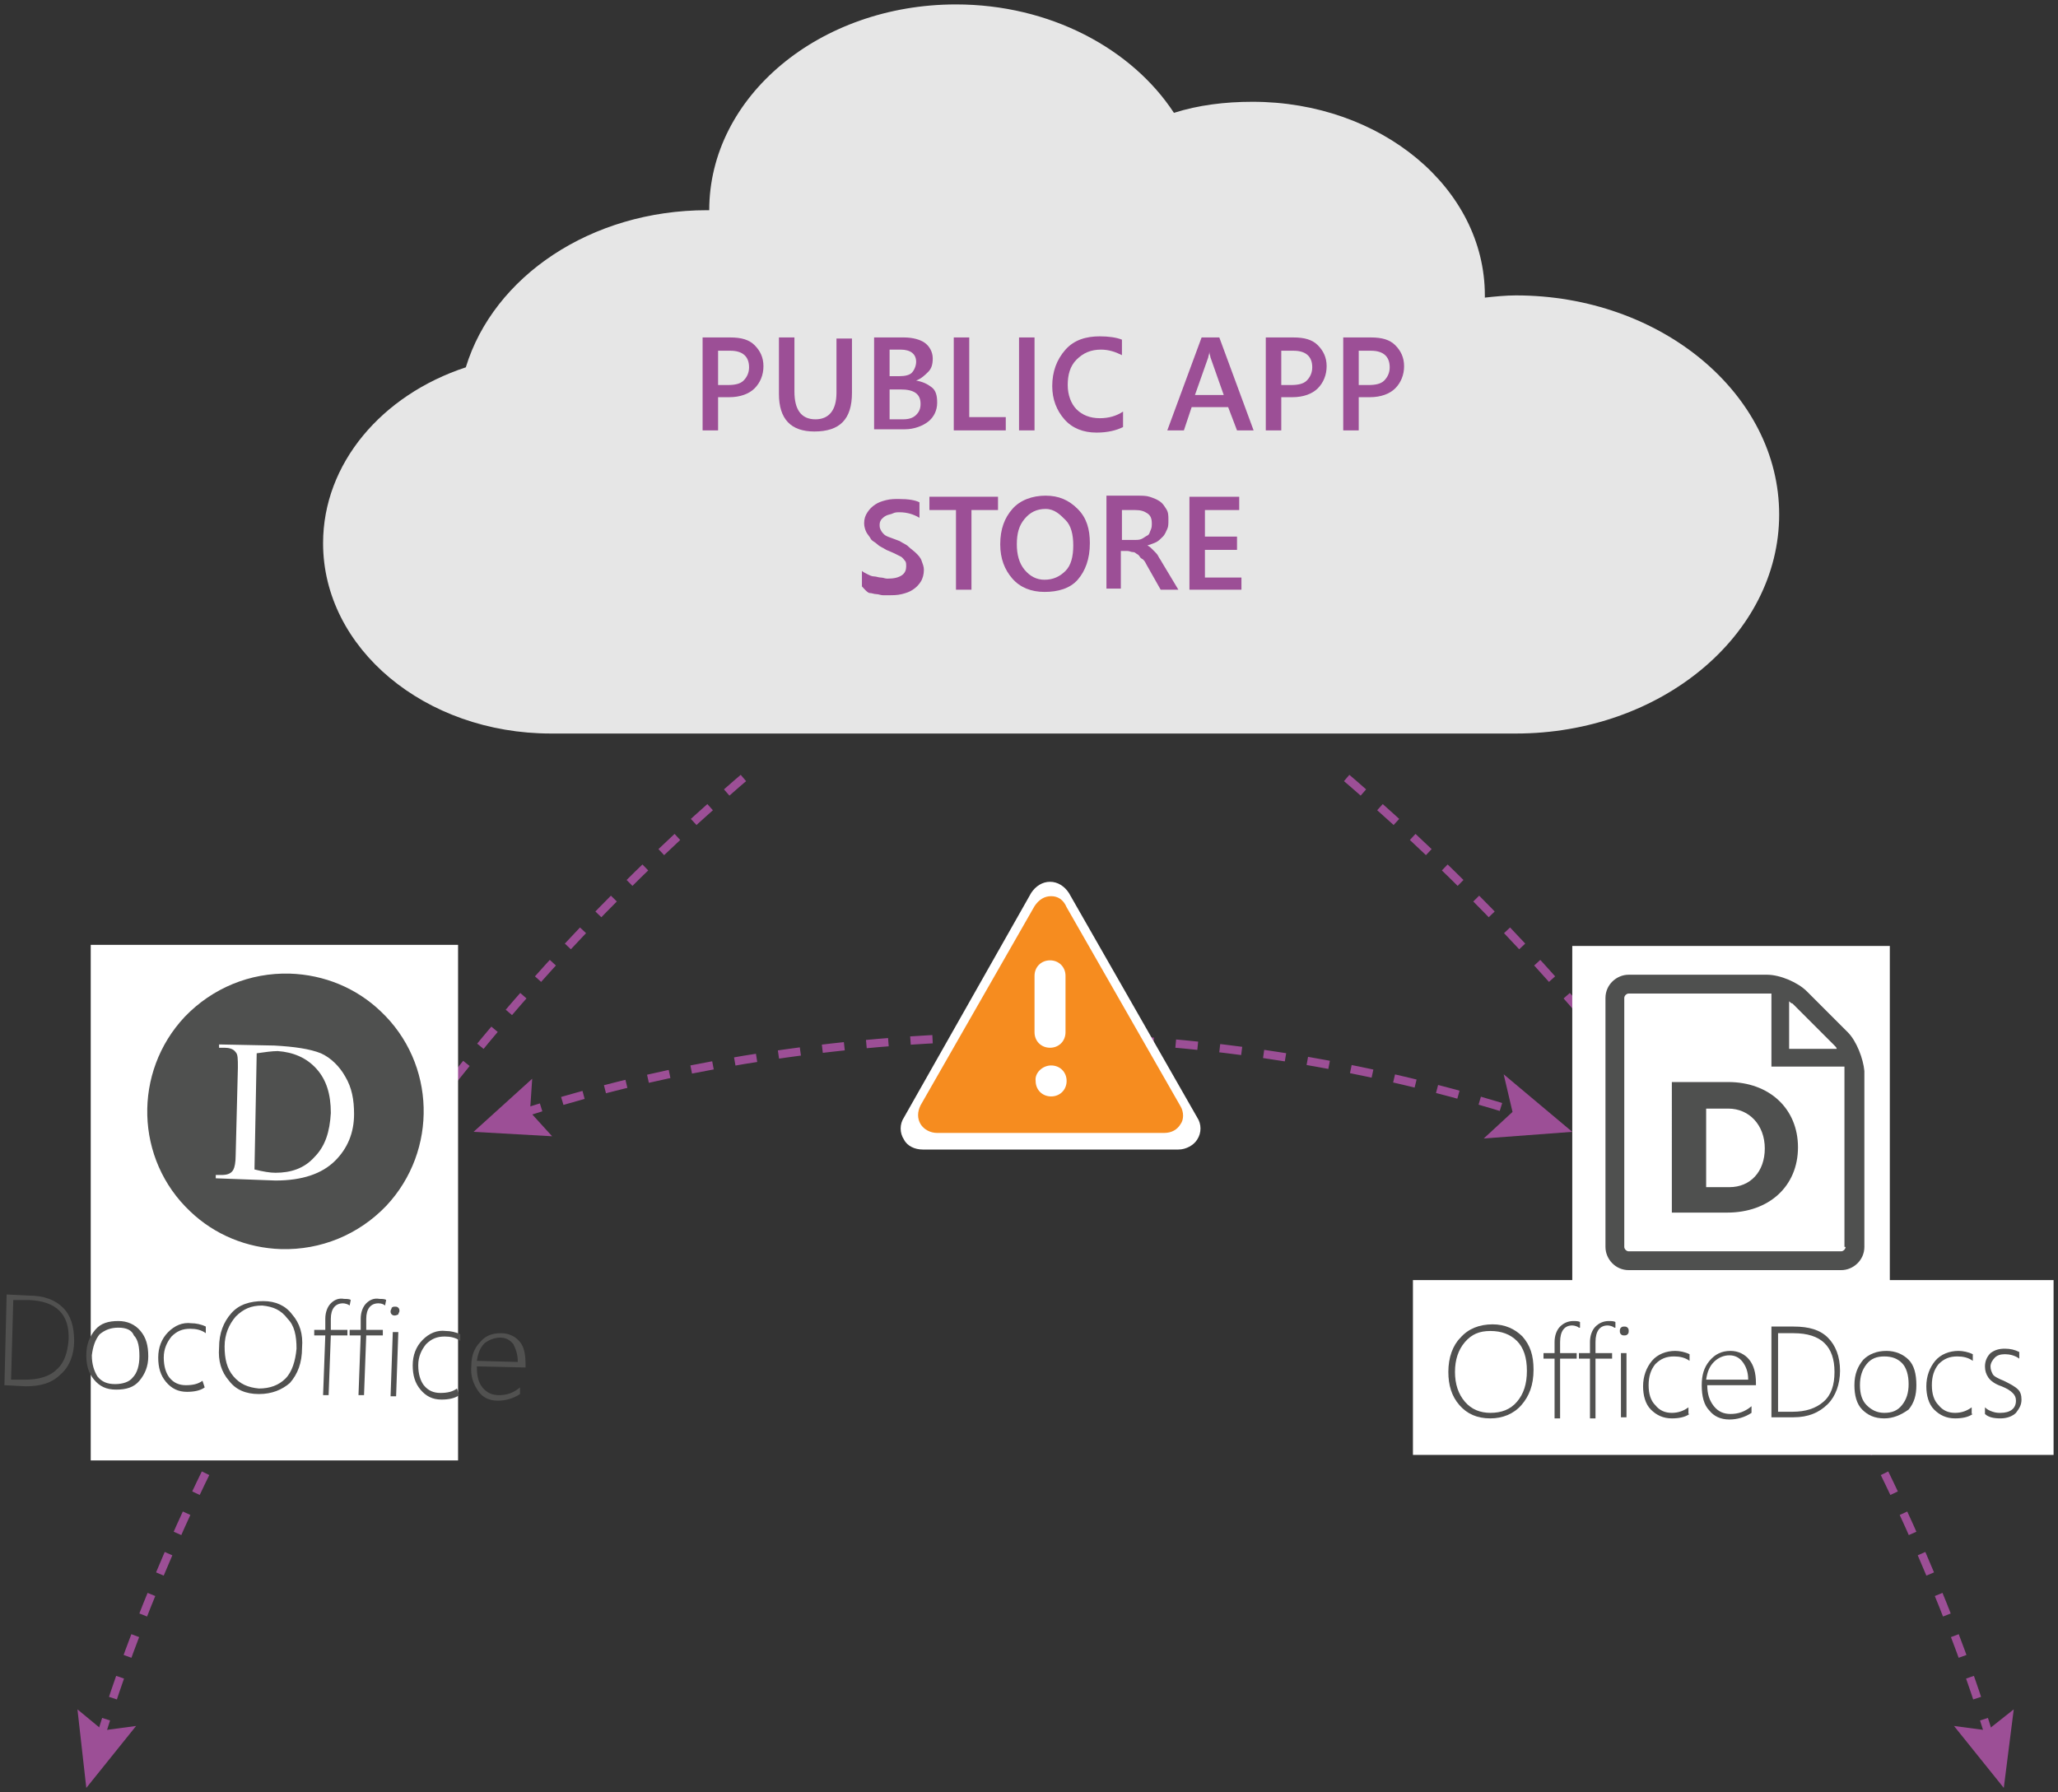<?xml version="1.0" encoding="utf-8"?>
<!-- Generator: Adobe Illustrator 19.2.1, SVG Export Plug-In . SVG Version: 6.00 Build 0)  -->
<svg version="1.1" xmlns="http://www.w3.org/2000/svg" xmlns:xlink="http://www.w3.org/1999/xlink" x="0px" y="0px"
	 viewBox="0 0 186 162" enable-background="new 0 0 186 162" xml:space="preserve">
<rect x="0" y="0" width="186" height="162" fill="#333333" stroke="none"/>
<g id="Layer_1">
</g>
<g id="Layer_2">
	<g>
		<path fill="#E6E6E6" d="M42.1,33.2C44.6,25,53.4,19,63.9,19c0.1,0,0.1,0,0.2,0v0c0-10.3,10-18.6,22.3-18.6c8.5,0,15.9,4,19.7,9.8
			c2.2-0.7,4.6-1,7.1-1c11.6,0,21,7.8,21,17.5c0,0.1,0,0.1,0,0.2c0.9-0.1,1.9-0.2,2.8-0.2c13.1,0,23.8,8.9,23.8,19.8
			c0,10.9-10.7,19.8-23.8,19.8l-87.2,0l0,0c-11.4,0-20.6-7.7-20.6-17.2C29.2,41.9,34.5,35.7,42.1,33.2"/>
		<g>
			<path fill="#9C4F96" d="M64.9,35.9v3h-1.4v-8.4h2.5c1,0,1.7,0.2,2.2,0.7s0.8,1.1,0.8,1.9s-0.3,1.5-0.8,2s-1.3,0.8-2.3,0.8H64.9z
				 M64.9,31.7v3.1h0.9c0.6,0,1.1-0.1,1.4-0.4s0.5-0.7,0.5-1.2c0-1-0.6-1.5-1.7-1.5H64.9z"/>
			<path fill="#9C4F96" d="M77,35.5c0,2.4-1.1,3.5-3.4,3.5c-2.1,0-3.2-1.1-3.2-3.4v-5.1h1.4v4.9c0,1.6,0.6,2.5,1.9,2.5
				c1.2,0,1.9-0.8,1.9-2.4v-4.9H77V35.5z"/>
			<path fill="#9C4F96" d="M79,38.9v-8.4h2.7c0.8,0,1.5,0.2,1.9,0.5s0.7,0.8,0.7,1.4c0,0.5-0.1,0.9-0.4,1.2s-0.6,0.6-1.1,0.8v0
				c0.6,0.1,1,0.3,1.4,0.6s0.5,0.8,0.5,1.4c0,0.7-0.3,1.3-0.8,1.7s-1.3,0.7-2.1,0.7H79z M80.4,31.6V34h0.9c0.5,0,0.9-0.1,1.1-0.3
				s0.4-0.6,0.4-1c0-0.7-0.5-1.1-1.4-1.1H80.4z M80.4,35.2v2.7h1.2c0.5,0,0.9-0.1,1.2-0.4s0.4-0.6,0.4-1c0-0.9-0.6-1.3-1.8-1.3H80.4
				z"/>
			<path fill="#9C4F96" d="M90.9,38.9h-4.7v-8.4h1.4v7.2h3.3V38.9z"/>
			<path fill="#9C4F96" d="M93.5,38.9h-1.4v-8.4h1.4V38.9z"/>
			<path fill="#9C4F96" d="M101.5,38.6c-0.6,0.3-1.4,0.5-2.4,0.5c-1.2,0-2.2-0.4-2.9-1.2s-1.1-1.8-1.1-3c0-1.3,0.4-2.4,1.2-3.3
				s1.9-1.2,3.1-1.2c0.8,0,1.5,0.1,2,0.3v1.4c-0.6-0.3-1.2-0.5-1.9-0.5c-0.9,0-1.6,0.3-2.2,0.9s-0.8,1.4-0.8,2.3
				c0,0.9,0.3,1.7,0.8,2.2s1.2,0.8,2.1,0.8c0.8,0,1.5-0.2,2.1-0.6V38.6z"/>
			<path fill="#9C4F96" d="M113.3,38.9h-1.5l-0.8-2.1h-3.3l-0.7,2.1h-1.5l3.1-8.4h1.6L113.3,38.9z M110.6,35.7l-1.2-3.4
				c0-0.1-0.1-0.3-0.1-0.5h0c0,0.2-0.1,0.4-0.1,0.5l-1.2,3.4H110.6z"/>
			<path fill="#9C4F96" d="M115.8,35.9v3h-1.4v-8.4h2.5c1,0,1.7,0.2,2.2,0.7s0.8,1.1,0.8,1.9s-0.3,1.5-0.8,2s-1.3,0.8-2.3,0.8H115.8
				z M115.8,31.7v3.1h0.9c0.6,0,1.1-0.1,1.4-0.4s0.5-0.7,0.5-1.2c0-1-0.6-1.5-1.7-1.5H115.8z"/>
			<path fill="#9C4F96" d="M122.8,35.9v3h-1.4v-8.4h2.5c1,0,1.7,0.2,2.2,0.7s0.8,1.1,0.8,1.9s-0.3,1.5-0.8,2s-1.3,0.8-2.3,0.8H122.8
				z M122.8,31.7v3.1h0.9c0.6,0,1.1-0.1,1.4-0.4s0.5-0.7,0.5-1.2c0-1-0.6-1.5-1.7-1.5H122.8z"/>
			<path fill="#9C4F96" d="M77.9,53v-1.4c0.1,0.1,0.3,0.2,0.5,0.3s0.4,0.2,0.6,0.2s0.4,0.1,0.6,0.1s0.4,0.1,0.6,0.1
				c0.6,0,1-0.1,1.3-0.3s0.4-0.5,0.4-0.8c0-0.2,0-0.4-0.1-0.5s-0.2-0.3-0.4-0.4s-0.4-0.2-0.6-0.3s-0.5-0.2-0.7-0.3
				c-0.3-0.2-0.6-0.3-0.8-0.5s-0.5-0.3-0.6-0.5s-0.3-0.4-0.4-0.6s-0.2-0.5-0.2-0.8c0-0.4,0.1-0.7,0.3-1s0.4-0.5,0.7-0.7
				s0.6-0.3,1-0.4s0.8-0.1,1.1-0.1c0.9,0,1.5,0.1,1.9,0.3v1.4c-0.5-0.3-1.1-0.5-1.8-0.5c-0.2,0-0.4,0-0.6,0.1s-0.4,0.1-0.6,0.2
				s-0.3,0.2-0.4,0.3s-0.2,0.3-0.2,0.5c0,0.2,0,0.3,0.1,0.5s0.2,0.3,0.3,0.4s0.3,0.2,0.6,0.3s0.5,0.2,0.8,0.3
				c0.3,0.2,0.6,0.3,0.8,0.5s0.5,0.4,0.7,0.6s0.4,0.4,0.5,0.7s0.2,0.5,0.2,0.8c0,0.4-0.1,0.8-0.3,1.1s-0.4,0.5-0.7,0.7
				s-0.6,0.3-1,0.4s-0.8,0.1-1.2,0.1c-0.1,0-0.3,0-0.5,0s-0.4-0.1-0.6-0.1s-0.4-0.1-0.6-0.1S78,53.1,77.9,53z"/>
			<path fill="#9C4F96" d="M90.2,46.1h-2.4v7.2h-1.4v-7.2H84v-1.2h6.2V46.1z"/>
			<path fill="#9C4F96" d="M94.4,53.5c-1.2,0-2.2-0.4-2.9-1.2s-1.1-1.8-1.1-3.1c0-1.4,0.4-2.4,1.1-3.2s1.8-1.2,3-1.2
				c1.2,0,2.1,0.4,2.9,1.2s1.1,1.8,1.1,3.1c0,1.4-0.4,2.5-1.1,3.3S95.6,53.5,94.4,53.5z M94.5,46c-0.8,0-1.4,0.3-1.9,0.9
				s-0.7,1.3-0.7,2.3c0,0.9,0.2,1.7,0.7,2.3s1.1,0.9,1.8,0.9c0.8,0,1.4-0.3,1.9-0.8s0.7-1.3,0.7-2.3c0-1-0.2-1.8-0.7-2.3
				S95.3,46,94.5,46z"/>
			<path fill="#9C4F96" d="M106.5,53.3h-1.6l-1.3-2.3c-0.1-0.2-0.2-0.4-0.4-0.5s-0.2-0.3-0.4-0.4s-0.2-0.2-0.4-0.2s-0.3-0.1-0.5-0.1
				h-0.6v3.4H100v-8.4h2.8c0.4,0,0.8,0,1.1,0.1s0.6,0.2,0.9,0.4s0.4,0.4,0.6,0.7s0.2,0.6,0.2,1c0,0.3,0,0.6-0.1,0.8
				s-0.2,0.5-0.4,0.7s-0.4,0.4-0.6,0.5s-0.5,0.2-0.8,0.3v0c0.2,0.1,0.3,0.2,0.4,0.3s0.2,0.2,0.3,0.3s0.2,0.2,0.3,0.4
				s0.2,0.3,0.3,0.5L106.5,53.3z M101.4,46.1v2.7h1.2c0.2,0,0.4,0,0.6-0.1s0.3-0.2,0.5-0.3s0.2-0.3,0.3-0.5s0.1-0.4,0.1-0.6
				c0-0.4-0.1-0.7-0.4-0.9s-0.6-0.3-1.1-0.3H101.4z"/>
			<path fill="#9C4F96" d="M112.2,53.3h-4.7v-8.4h4.5v1.2h-3.1v2.4h2.9v1.2h-2.9v2.5h3.3V53.3z"/>
		</g>
		<g>
			<g>
				<path fill="none" stroke="#9C4F96" stroke-width="0.75" stroke-miterlimit="10" stroke-dasharray="2,2" d="M179.9,157.3
					c-3.9-13.1-18.7-53.7-59.5-88.1"/>
				<g>
					<polygon fill="#9C4F96" points="182,154.5 179.6,156.4 176.6,156 181.1,161.6 					"/>
				</g>
			</g>
		</g>
		<g>
			<rect x="142.1" y="85.5" fill="#FFFFFF" width="28.7" height="32.2"/>
			<rect x="127.7" y="115.7" fill="#FFFFFF" width="57.9" height="15.8"/>
			<g>
				<path fill="#515150" d="M134.7,128.2c-1.2,0-2.1-0.4-2.8-1.2c-0.7-0.8-1-1.8-1-3c0-1.3,0.4-2.4,1.1-3.1c0.7-0.8,1.7-1.2,2.9-1.2
					c1.1,0,2,0.4,2.7,1.1c0.7,0.8,1,1.7,1,3c0,1.4-0.4,2.4-1.1,3.2S135.8,128.2,134.7,128.2z M134.7,120.3c-1,0-1.7,0.3-2.3,1
					c-0.6,0.7-0.9,1.6-0.9,2.7c0,1.1,0.3,2,0.9,2.7s1.4,1,2.3,1c1,0,1.8-0.3,2.4-1s0.9-1.6,0.9-2.8c0-1.2-0.3-2.1-0.9-2.7
					C136.5,120.6,135.7,120.3,134.7,120.3z"/>
				<path fill="#515150" d="M142.7,120c-0.1-0.1-0.4-0.2-0.6-0.2c-0.7,0-1.1,0.5-1.1,1.5v1h1.5v0.5h-1.5v5.4h-0.5v-5.4h-1v-0.5h1v-1
					c0-0.6,0.2-1.1,0.5-1.4c0.3-0.3,0.7-0.5,1.2-0.5c0.2,0,0.5,0,0.6,0.1V120z"/>
				<path fill="#515150" d="M145.9,120c-0.1-0.1-0.4-0.2-0.6-0.2c-0.7,0-1.1,0.5-1.1,1.5v1h1.5v0.5h-1.5v5.4h-0.5v-5.4h-1v-0.5h1v-1
					c0-0.6,0.2-1.1,0.5-1.4c0.3-0.3,0.7-0.5,1.2-0.5c0.2,0,0.5,0,0.6,0.1V120z"/>
				<path fill="#515150" d="M146.8,120.7c-0.1,0-0.2,0-0.3-0.1c-0.1-0.1-0.1-0.2-0.1-0.3c0-0.1,0-0.2,0.1-0.3
					c0.1-0.1,0.2-0.1,0.3-0.1c0.1,0,0.2,0,0.3,0.1c0.1,0.1,0.1,0.2,0.1,0.3c0,0.1,0,0.2-0.1,0.3C147,120.7,146.9,120.7,146.8,120.7z
					 M146.5,128.1v-5.8h0.5v5.8H146.5z"/>
				<path fill="#515150" d="M152.7,127.8c-0.4,0.3-1,0.4-1.6,0.4c-0.8,0-1.4-0.3-1.9-0.8c-0.5-0.5-0.7-1.3-0.7-2.1
					c0-0.9,0.3-1.7,0.8-2.3s1.3-0.9,2.1-0.9c0.4,0,0.9,0.1,1.3,0.3v0.6c-0.4-0.3-0.9-0.4-1.4-0.4c-0.7,0-1.2,0.2-1.7,0.7
					c-0.4,0.5-0.6,1.1-0.6,1.9c0,0.8,0.2,1.4,0.6,1.8c0.4,0.5,0.9,0.7,1.5,0.7c0.6,0,1.1-0.2,1.5-0.5V127.8z"/>
				<path fill="#515150" d="M154.3,125.2c0,0.8,0.2,1.4,0.6,1.9s0.9,0.7,1.5,0.7c0.7,0,1.3-0.2,1.9-0.7v0.6c-0.6,0.4-1.3,0.6-2,0.6
					c-0.8,0-1.4-0.3-1.8-0.8c-0.5-0.5-0.7-1.3-0.7-2.3c0-0.9,0.2-1.6,0.7-2.2c0.5-0.6,1.1-0.9,1.9-0.9c0.7,0,1.3,0.3,1.7,0.8
					c0.4,0.5,0.6,1.2,0.6,2.1v0.2H154.3z M158,124.7c0-0.7-0.2-1.2-0.5-1.6s-0.7-0.6-1.2-0.6c-0.5,0-1,0.2-1.4,0.6
					c-0.4,0.4-0.6,0.9-0.7,1.6H158z"/>
				<path fill="#515150" d="M160.1,128.1v-8.2h2c1.4,0,2.4,0.3,3.1,1c0.7,0.7,1.1,1.7,1.1,3c0,1.2-0.4,2.3-1.1,3
					c-0.8,0.8-1.8,1.2-3.1,1.2H160.1z M160.7,120.4v7.2h1.3c1.2,0,2.1-0.3,2.8-0.9c0.7-0.6,1-1.5,1-2.7c0-2.3-1.2-3.5-3.7-3.5H160.7
					z"/>
				<path fill="#515150" d="M170.3,128.2c-0.9,0-1.5-0.3-2-0.8s-0.7-1.3-0.7-2.2c0-1,0.3-1.7,0.8-2.3c0.5-0.5,1.2-0.8,2.1-0.8
					c0.8,0,1.5,0.3,2,0.8c0.5,0.5,0.7,1.3,0.7,2.3c0,0.9-0.2,1.6-0.7,2.2C171.8,127.9,171.1,128.2,170.3,128.2z M170.3,122.6
					c-0.7,0-1.2,0.2-1.6,0.7s-0.6,1.1-0.6,1.9c0,0.8,0.2,1.4,0.6,1.8s0.9,0.7,1.6,0.7c0.7,0,1.2-0.2,1.6-0.7
					c0.4-0.5,0.6-1.1,0.6-1.9c0-0.8-0.2-1.5-0.6-1.9S171,122.6,170.3,122.6z"/>
				<path fill="#515150" d="M178.3,127.8c-0.4,0.3-1,0.4-1.6,0.4c-0.8,0-1.4-0.3-1.9-0.8c-0.5-0.5-0.7-1.3-0.7-2.1
					c0-0.9,0.3-1.7,0.8-2.3s1.3-0.9,2.1-0.9c0.4,0,0.9,0.1,1.3,0.3v0.6c-0.4-0.3-0.9-0.4-1.4-0.4c-0.7,0-1.2,0.2-1.7,0.7
					c-0.4,0.5-0.6,1.1-0.6,1.9c0,0.8,0.2,1.4,0.6,1.8c0.4,0.5,0.9,0.7,1.5,0.7c0.6,0,1.1-0.2,1.5-0.5V127.8z"/>
				<path fill="#515150" d="M179.4,127.8v-0.6c0.2,0.2,0.4,0.3,0.7,0.4c0.3,0.1,0.5,0.1,0.7,0.1c0.9,0,1.4-0.4,1.4-1.1
					c0-0.3-0.1-0.5-0.3-0.7c-0.2-0.2-0.5-0.4-1-0.6c-0.6-0.2-1-0.5-1.2-0.8s-0.3-0.6-0.3-1c0-0.5,0.2-0.9,0.5-1.2
					c0.4-0.3,0.8-0.4,1.3-0.4c0.5,0,0.9,0.1,1.3,0.3v0.6c-0.4-0.3-0.9-0.4-1.3-0.4c-0.4,0-0.7,0.1-0.9,0.3s-0.4,0.5-0.4,0.8
					c0,0.3,0.1,0.5,0.2,0.7c0.1,0.2,0.5,0.4,1,0.6c0.6,0.3,1,0.5,1.3,0.8c0.2,0.2,0.3,0.5,0.3,0.9c0,0.5-0.2,0.8-0.5,1.2
					c-0.3,0.3-0.8,0.5-1.4,0.5C180.2,128.2,179.7,128.1,179.4,127.8z"/>
			</g>
			<g>
				<path fill="#4F504F" d="M165.8,94.5c0.1,0.1,0.2,0.2,0.2,0.3h-4.3v-4.3c0.1,0.1,0.2,0.2,0.3,0.2L165.8,94.5z M167,93.3l-3.7-3.7
					c-0.8-0.8-2.4-1.5-3.6-1.5h-12.5c-1.1,0-2.1,0.9-2.1,2.1v22.5c0,1.1,0.9,2.1,2.1,2.1h19.2c1.1,0,2.1-0.9,2.1-2.1V96.8
					C168.4,95.7,167.8,94.1,167,93.3z M166.8,112.7c0,0.2-0.2,0.4-0.4,0.4h-19.2c-0.2,0-0.4-0.2-0.4-0.4V90.2c0-0.2,0.2-0.4,0.4-0.4
					h12.5c0.1,0,0.3,0,0.4,0v6.6h6.6c0,0.1,0,0.3,0,0.4V112.7z"/>
				<g>
					<path fill="#4F504F" d="M156.2,97.8c3.7,0,6.3,2.4,6.3,5.9c0,3.5-2.6,5.9-6.4,5.9h-5V97.8H156.2z M154.1,107.3h2.2
						c1.9,0,3.2-1.4,3.2-3.5c0-2.1-1.4-3.6-3.3-3.6h-2V107.3z"/>
				</g>
			</g>
		</g>
		<g>
			<g>
				<path fill="none" stroke="#9C4F96" stroke-width="0.75" stroke-miterlimit="10" stroke-dasharray="2,2" d="M9,157.3
					c3.9-13.1,18.7-53.7,59.5-88.1"/>
				<g>
					<polygon fill="#9C4F96" points="12.3,156 9.3,156.4 7,154.5 7.8,161.6 					"/>
				</g>
			</g>
		</g>
		<rect x="8.2" y="85.4" fill="#FFFFFF" width="33.2" height="46.6"/>
		<g>
			<path fill="#515150" d="M0.4,125.2l0.2-8.2l2,0.1c1.4,0,2.4,0.4,3.1,1.1c0.7,0.7,1,1.7,1,3c0,1.2-0.4,2.3-1.2,3
				c-0.8,0.8-1.8,1.1-3.2,1.1L0.4,125.2z M1.2,117.5L1,124.7l1.3,0c1.2,0,2.2-0.3,2.8-0.9c0.7-0.6,1-1.5,1.1-2.7
				c0.1-2.3-1.1-3.5-3.6-3.6L1.2,117.5z"/>
			<path fill="#515150" d="M10.5,125.6c-0.9,0-1.5-0.3-2-0.9c-0.5-0.6-0.7-1.3-0.7-2.2c0-1,0.3-1.7,0.8-2.3s1.2-0.8,2.1-0.8
				c0.8,0,1.5,0.3,2,0.9c0.5,0.6,0.7,1.3,0.7,2.3c0,0.9-0.3,1.6-0.8,2.2C12.1,125.4,11.4,125.6,10.5,125.6z M10.7,120
				c-0.7,0-1.2,0.2-1.7,0.6c-0.4,0.5-0.6,1.1-0.7,1.9c0,0.8,0.2,1.4,0.5,1.9c0.4,0.5,0.9,0.7,1.6,0.7c0.7,0,1.3-0.2,1.6-0.6
				c0.4-0.4,0.6-1.1,0.6-1.9c0-0.8-0.1-1.5-0.5-1.9C11.9,120.2,11.4,120,10.7,120z"/>
			<path fill="#515150" d="M18.5,125.4c-0.4,0.3-1,0.4-1.6,0.4c-0.8,0-1.4-0.3-1.9-0.9c-0.5-0.6-0.7-1.3-0.7-2.2
				c0-0.9,0.3-1.7,0.9-2.3c0.6-0.6,1.3-0.9,2.1-0.8c0.4,0,0.9,0.1,1.3,0.3l0,0.6c-0.4-0.3-0.9-0.4-1.4-0.4c-0.7,0-1.2,0.2-1.7,0.7
				c-0.4,0.5-0.7,1.1-0.7,1.9c0,0.8,0.2,1.4,0.5,1.8c0.4,0.5,0.9,0.7,1.5,0.7c0.6,0,1.1-0.1,1.5-0.4L18.5,125.4z"/>
			<path fill="#515150" d="M23.4,126c-1.2,0-2.1-0.4-2.7-1.2c-0.7-0.8-1-1.8-0.9-3c0-1.3,0.4-2.3,1.1-3.1c0.7-0.8,1.7-1.1,2.9-1.1
				c1.1,0,2,0.4,2.6,1.2c0.7,0.8,1,1.8,0.9,3c0,1.4-0.4,2.4-1.1,3.2C25.5,125.6,24.6,126,23.4,126z M23.7,118c-1,0-1.7,0.3-2.4,1
				c-0.6,0.7-1,1.6-1,2.7c0,1.1,0.2,2,0.8,2.7c0.6,0.7,1.3,1,2.3,1.1c1,0,1.8-0.3,2.4-0.9s0.9-1.6,1-2.7c0-1.2-0.2-2.1-0.8-2.7
				C25.4,118.4,24.7,118.1,23.7,118z"/>
			<path fill="#515150" d="M31.6,118c-0.1-0.1-0.4-0.2-0.6-0.2c-0.7,0-1.1,0.5-1.1,1.4l0,1l1.5,0l0,0.5l-1.5,0l-0.2,5.4l-0.5,0
				l0.2-5.4l-1,0l0-0.5l1,0l0-1c0-0.6,0.2-1.1,0.5-1.4c0.3-0.3,0.7-0.5,1.2-0.4c0.2,0,0.5,0,0.6,0.1L31.6,118z"/>
			<path fill="#515150" d="M34.8,118c-0.1-0.1-0.3-0.2-0.6-0.2c-0.7,0-1.1,0.5-1.1,1.4l0,1l1.5,0l0,0.5l-1.5,0l-0.2,5.4l-0.5,0
				l0.2-5.4l-1,0l0-0.5l1,0l0-1c0-0.6,0.2-1.1,0.5-1.4c0.3-0.3,0.7-0.5,1.2-0.4c0.2,0,0.5,0,0.6,0.1L34.8,118z"/>
			<path fill="#515150" d="M35.3,126.2l0.2-5.8l0.5,0l-0.2,5.8L35.3,126.2z M35.7,118.9c-0.1,0-0.2,0-0.3-0.1
				c-0.1-0.1-0.1-0.2-0.1-0.3c0-0.1,0.1-0.2,0.1-0.3c0.1-0.1,0.2-0.1,0.3-0.1c0.1,0,0.2,0,0.3,0.1c0.1,0.1,0.1,0.2,0.1,0.3
				c0,0.1-0.1,0.2-0.1,0.3C36,118.8,35.8,118.9,35.7,118.9z"/>
			<path fill="#515150" d="M41.5,126.1c-0.4,0.3-1,0.4-1.6,0.4c-0.8,0-1.4-0.3-1.9-0.9c-0.5-0.6-0.7-1.3-0.7-2.2
				c0-0.9,0.3-1.7,0.9-2.3c0.6-0.6,1.3-0.9,2.1-0.8c0.4,0,0.9,0.1,1.3,0.3l0,0.6c-0.4-0.3-0.9-0.4-1.4-0.4c-0.7,0-1.2,0.2-1.7,0.7
				c-0.4,0.5-0.7,1.1-0.7,1.9c0,0.8,0.2,1.4,0.5,1.8c0.4,0.5,0.9,0.7,1.5,0.7c0.6,0,1.1-0.1,1.5-0.4L41.5,126.1z"/>
			<path fill="#515150" d="M43.1,123.5c0,0.8,0.1,1.4,0.5,1.9c0.4,0.5,0.9,0.7,1.5,0.7c0.7,0,1.3-0.2,1.9-0.7l0,0.6
				c-0.6,0.4-1.3,0.6-2,0.6c-0.8,0-1.4-0.3-1.8-0.9c-0.4-0.6-0.7-1.3-0.6-2.3c0-0.9,0.3-1.6,0.8-2.1c0.5-0.6,1.1-0.8,1.9-0.8
				c0.7,0,1.3,0.3,1.7,0.8c0.4,0.5,0.5,1.2,0.5,2.1l0,0.2L43.1,123.5z M46.8,123.1c0-0.7-0.2-1.2-0.4-1.6c-0.3-0.4-0.7-0.6-1.2-0.6
				c-0.5,0-1,0.2-1.4,0.5c-0.4,0.4-0.6,0.9-0.7,1.6L46.8,123.1z"/>
		</g>
		<path fill="#4F504F" d="M34.4,91.4c-2.2-2.1-5.1-3.3-8.2-3.4c-3.6-0.1-7,1.3-9.5,3.9c-4.7,5-4.5,12.9,0.5,17.6
			c2.2,2.1,5.1,3.3,8.2,3.4c0,0,0,0,0,0c3.6,0.1,7-1.3,9.5-3.9C39.6,104,39.4,96.1,34.4,91.4z M19.5,106.5l0-0.3l0.5,0
			c0.5,0,0.9-0.1,1.1-0.5c0.1-0.2,0.2-0.6,0.2-1.3l0.2-7.9c0-0.8,0-1.2-0.2-1.4c-0.2-0.3-0.6-0.4-1-0.4l-0.5,0l0-0.3l5,0.1
			c1.8,0.1,3.2,0.3,4.2,0.7c0.9,0.4,1.7,1.2,2.2,2.1c0.6,1,0.8,2.1,0.8,3.4c0,1.7-0.6,3.1-1.7,4.2c-1.2,1.2-3,1.8-5.4,1.8
			L19.5,106.5z M23,105.7c0.8,0.2,1.4,0.3,1.9,0.3c1.4,0,2.6-0.4,3.5-1.4c1-1,1.4-2.3,1.5-4c0-1.7-0.4-3-1.3-4
			c-0.9-1-2.1-1.5-3.5-1.6c-0.5,0-1.2,0.1-1.9,0.2L23,105.7z"/>
		<g>
			<g>
				<path fill="none" stroke="#9C4F96" stroke-width="0.75" stroke-miterlimit="10" stroke-dasharray="2,2" d="M47,100.7
					c12-4,48.3-13.4,90.1-0.2"/>
				<g>
					<polygon fill="#9C4F96" points="49.9,102.7 47.9,100.5 48.1,97.5 42.8,102.3 					"/>
				</g>
				<g>
					<polygon fill="#9C4F96" points="142.1,102.3 134.1,102.9 136.7,100.5 135.9,97.1 					"/>
				</g>
			</g>
		</g>
		<g>
			<path fill="#FFFFFF" d="M108.2,101L96.6,80.7c-0.4-0.6-1-1-1.7-1s-1.3,0.4-1.7,1L81.7,101c-0.4,0.6-0.4,1.4,0,2
				c0.3,0.6,1,0.9,1.7,0.9h23.1c0.7,0,1.4-0.4,1.7-0.9C108.6,102.4,108.6,101.6,108.2,101z"/>
			<g>
				<path fill="#F68C1F" d="M106.7,100l-10.3-18C96.1,81.3,95.6,81,95,81c-0.6,0-1.1,0.3-1.5,0.9l-10.3,18c-0.3,0.6-0.3,1.2,0,1.7
					c0.3,0.5,0.9,0.8,1.5,0.8h20.5c0.7,0,1.2-0.3,1.5-0.8C107,101.2,107,100.5,106.7,100z M94.9,86.8c0.8,0,1.4,0.6,1.4,1.4v5.1
					c0,0.8-0.6,1.4-1.4,1.4s-1.4-0.6-1.4-1.4v-5.1C93.5,87.4,94.1,86.8,94.9,86.8z M95,96.3c0.8,0,1.4,0.6,1.4,1.4s-0.6,1.4-1.4,1.4
					s-1.4-0.6-1.4-1.4C93.5,97,94.2,96.3,95,96.3z"/>
			</g>
		</g>
	</g>
</g>
<g id="Layer_3">
</g>
<g id="Layer_4">
</g>
</svg>
